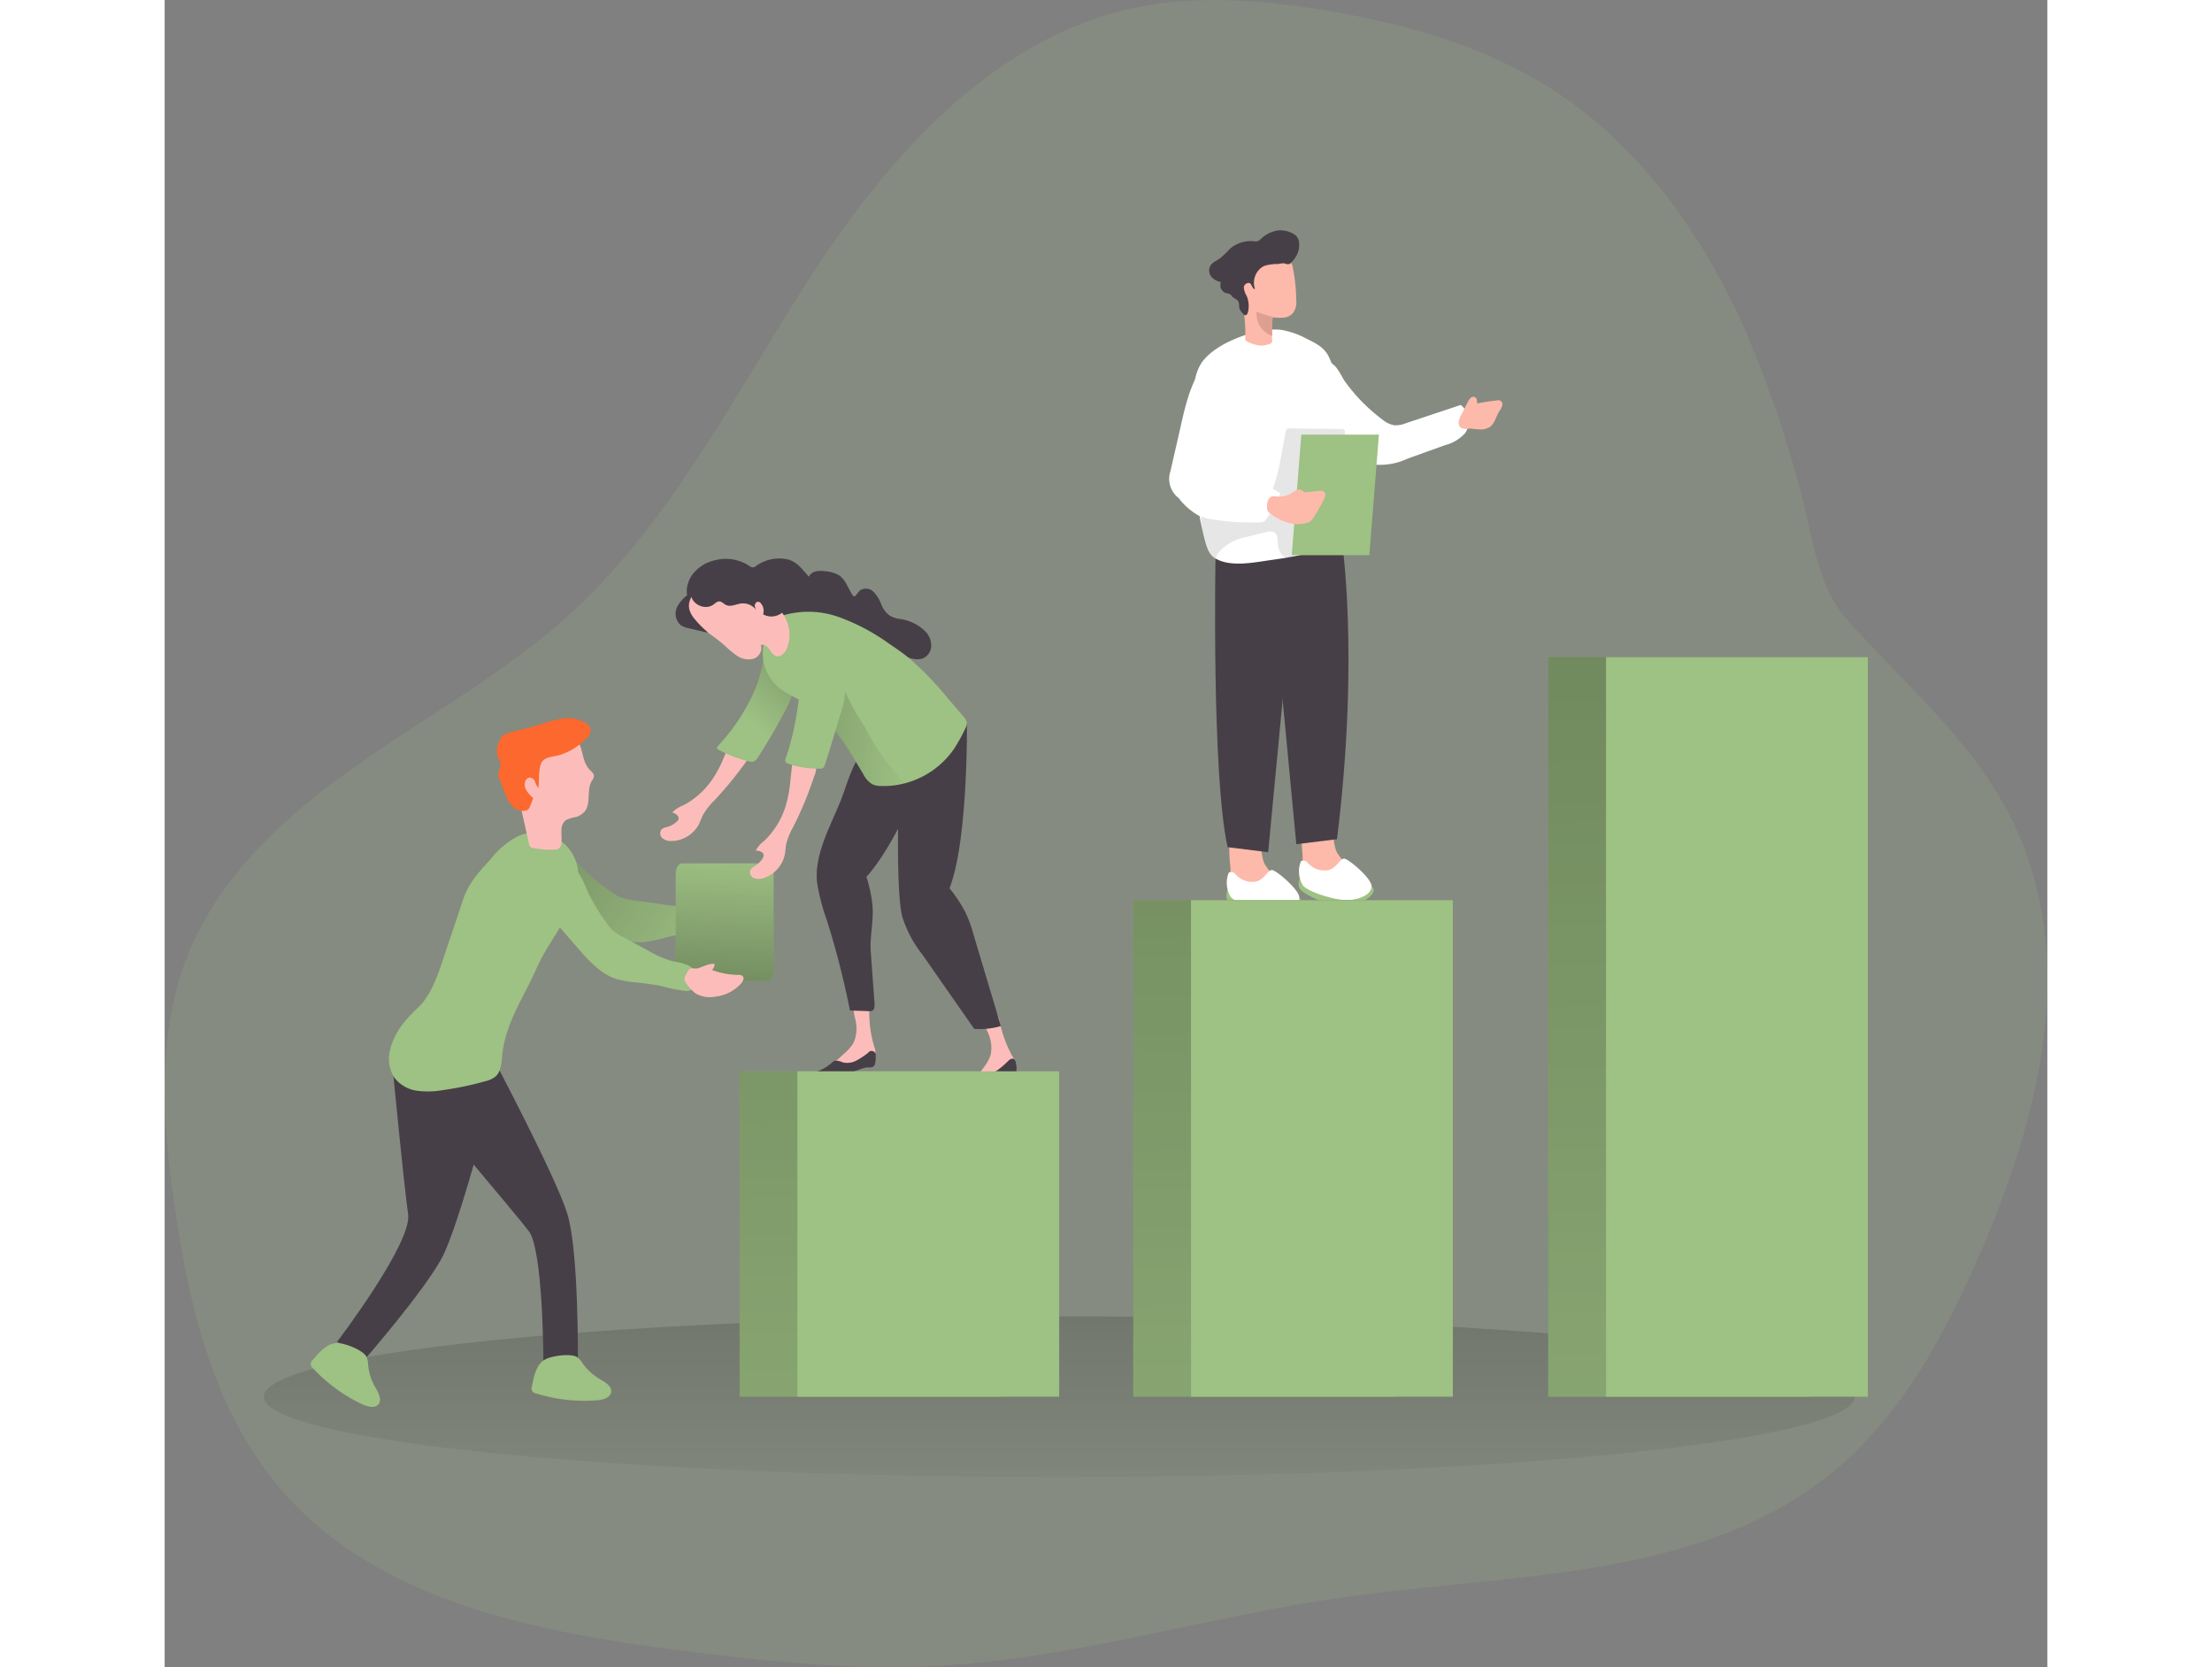 <svg id="Layer_1" data-name="Layer 1" xmlns="http://www.w3.org/2000/svg" xmlns:xlink="http://www.w3.org/1999/xlink" viewBox="0 0 352.84 312.45" width="406" height="306" class="illustration styles_illustrationTablet__1DWOa"><rect x="0" y="0" width="352.84" height="312.45" fill="#808080" stroke="none"/><defs><linearGradient id="linear-gradient" x1="198.41" y1="159.75" x2="198.41" y2="43.74" gradientTransform="matrix(1, 0, 0, -1, -30.76, 331.41)" gradientUnits="userSpaceOnUse"><stop offset="0.01"></stop><stop offset="0.08" stop-opacity="0.69"></stop><stop offset="0.21" stop-opacity="0.32"></stop><stop offset="1" stop-opacity="0"></stop></linearGradient><linearGradient id="linear-gradient-2" x1="311.25" y1="322.31" x2="318.47" y2="-73.14" xlink:href="#linear-gradient"></linearGradient><linearGradient id="linear-gradient-3" x1="233.34" y1="307.51" x2="240.17" y2="-66.93" xlink:href="#linear-gradient"></linearGradient><linearGradient id="linear-gradient-4" x1="159.34" y1="303.87" x2="166.1" y2="-66.84" xlink:href="#linear-gradient"></linearGradient><linearGradient id="linear-gradient-5" x1="77.7" y1="186.2" x2="135.67" y2="151.32" gradientTransform="matrix(1, 0, 0, -1, 0, 352)" xlink:href="#linear-gradient"></linearGradient><linearGradient id="linear-gradient-6" x1="134.62" y1="135.31" x2="136.3" y2="171.15" gradientTransform="matrix(1, 0, 0, -1, 0, 352)" xlink:href="#linear-gradient"></linearGradient><linearGradient id="linear-gradient-7" x1="160.04" y1="219.09" x2="140.08" y2="196.68" gradientTransform="matrix(1, 0, 0, -1, 0, 352)" xlink:href="#linear-gradient"></linearGradient><linearGradient id="linear-gradient-8" x1="126.68" y1="196.07" x2="170.98" y2="193.69" gradientTransform="matrix(1, 0, 0, -1, 0, 352)" xlink:href="#linear-gradient"></linearGradient></defs><title>12</title><path d="M326.84,82.18c-7.94-17.82-19.75-34.43-36.17-44.94C277.73,29,262.56,24.81,247.39,22.39c-11.55-1.85-23.45-2.75-34.89-.33-26,5.51-45.47,27.07-60,49.33s-26.5,46.83-46.22,64.66c-12,10.84-26.34,18.67-39.56,28S40.94,184.75,35,199.79c-5.78,14.63-4.66,31-2.42,46.58,2.72,19,7.35,38.54,19.78,53.13,18.21,21.38,48.49,27.09,76.36,30.57,15.12,1.88,30.34,3.51,45.56,2.81,26.3-1.22,51.77-9.34,77.85-13,31.76-4.44,67.06-3.23,91.7-23.76,12.46-10.38,20.42-25.15,26.9-40,10.22-23.44,17.54-50.12,9.36-74.33-6.52-19.3-21-30.46-33.9-44.95-5.8-6.49-6.43-15.2-8.66-23.47A212.9,212.9,0,0,0,326.84,82.18Z" transform="translate(-30.76 -20.59)" fill="#9EC184" opacity="0.18" style="isolation: isolate;"></path><ellipse cx="167.65" cy="261.75" rx="149.06" ry="15.06" fill="url(#linear-gradient)"></ellipse><path d="M259.08,99.29a4.68,4.68,0,0,0,2.15,1,5,5,0,0,0,2.13-.38l10.3-3.43a3.92,3.92,0,0,1,.85,5.25,7.61,7.61,0,0,1-3.78,2.29l-7.07,2.54a12.08,12.08,0,0,1-10.42-.07c-2.11-.7-4.42-1.57-5.43-3.55s-.28-4.61-.58-6.93c-.2-1.51-.87-3-.83-4.48,0-1.3,1.06-3.26,2.62-3,1.34.23,2.23,2.56,2.94,3.54A32.73,32.73,0,0,0,259.08,99.29Z" transform="translate(-30.76 -20.59)" fill="#fff"></path><path d="M275,95.92a2.45,2.45,0,0,1,.49-.74.76.76,0,0,1,.82-.17.83.83,0,0,1,.39.81.45.45,0,0,0,.07.31.36.36,0,0,0,.32,0c1.18-.22,2.36-.4,3.55-.52a1.41,1.41,0,0,1,.29,0,.78.78,0,0,1,.51,1h0a3.78,3.78,0,0,1-.57,1.09c-.61,1-.83,2.3-1.8,2.94a3.18,3.18,0,0,1-2,.41c-.68,0-1.35-.16-2-.13a2.13,2.13,0,0,1-1.34-.14,1.17,1.17,0,0,1-.46-1,3.79,3.79,0,0,1,.64-1.71C274.25,97.37,274.6,96.65,275,95.92Z" transform="translate(-30.76 -20.59)" fill="#fdb9a9"></path><path d="M246.21,173.5c3.95-.89,3.18,4.71,4.22,6.78a11.22,11.22,0,0,0,2.43,2.8,5,5,0,0,1,1.78,3.18,1.21,1.21,0,0,1-.14.67,1.29,1.29,0,0,1-.78.48,9.17,9.17,0,0,1-6.76-.67,5.41,5.41,0,0,1-2.32-2.15,7.61,7.61,0,0,1-.6-3.19C244,179.07,242.92,174.24,246.21,173.5Z" transform="translate(-30.76 -20.59)" fill="#fdb9a9"></path><path d="M249.7,185s11.24.48,6.48,4-11.86-.86-12.55-1.67-.13-2.18-.13-2.18Z" transform="translate(-30.76 -20.59)" fill="#9EC184"></path><path d="M244.12,186.57c1,1.22,6.28,2.86,8.61,2.7s4.43-1.26,4.2-2.77-4.35-5-5.13-5-1.39,1.8-3,2.17a4.16,4.16,0,0,1-3.8-1.36,1,1,0,0,0-1.28-.33A5,5,0,0,0,244.12,186.57Z" transform="translate(-30.76 -20.59)" fill="#fff"></path><path d="M232.67,175.71c4-.91,3.18,4.68,4.22,6.76a10.89,10.89,0,0,0,2.44,2.8,5,5,0,0,1,1.77,3.18,1.12,1.12,0,0,1-.14.67,1.23,1.23,0,0,1-.78.47,9.12,9.12,0,0,1-6.76-.66,5.41,5.41,0,0,1-2.32-2.15,7.45,7.45,0,0,1-.59-3.19C230.42,181.23,229.38,176.41,232.67,175.71Z" transform="translate(-30.76 -20.59)" fill="#fdb9a9"></path><path d="M236.17,187.18s11.23.47,6.47,4-11.86-.86-12.55-1.66-.13-2.19-.13-2.19Z" transform="translate(-30.76 -20.59)" fill="#9EC184"></path><path d="M230.58,188.71c1,1.23,6.28,2.86,8.61,2.7s4.43-1.26,4.2-2.77-4.35-5-5.12-5-1.4,1.8-3,2.17a4.16,4.16,0,0,1-3.8-1.36,1,1,0,0,0-1.27-.33A5,5,0,0,0,230.58,188.71Z" transform="translate(-30.76 -20.59)" fill="#fff"></path><path d="M242.85,124.77l-5.28,55.53-7.6-.94c-3-13.55-2.27-54.09-2.27-54.09Z" transform="translate(-30.76 -20.59)" fill="#473f47"></path><path d="M237.57,123.27l5.28,55.53,7.62-.94c4.35-35.14.77-57,.77-57Z" transform="translate(-30.76 -20.59)" fill="#473f47"></path><path d="M250.57,103.18c.09-1,.36-2,.47-3.06a22.92,22.92,0,0,0-.12-6.3,24,24,0,0,0-2-6.41c-.88-1.77-2.47-2.52-4.25-3.39a15,15,0,0,0-4.79-1.63,12,12,0,0,0-3.54.2c-3.58.68-8.31,2.53-10.76,5.36-1.84,2.12-2,5.16-2.11,8q-.12,5.82.24,11.63c0,.57.07,1.13.11,1.69A63,63,0,0,0,225.73,122c.38,1.29.78,2.58,2,3.27,2.81,1.63,7.1.74,10.13.31,4-.57,8.15-1.16,11.71-3.11a3.32,3.32,0,0,0,1.7-1.64,4.41,4.41,0,0,0-.34-2.7c-1.21-4-.27-8.14-.27-12.19,0-.73-.09-1.48-.09-2.22A3.24,3.24,0,0,1,250.57,103.18Z" transform="translate(-30.76 -20.59)" fill="#fff"></path><path d="M239.33,121.83a2,2,0,0,0-.31-1.22c-.45-.56-1.32-.44-2-.26l-4.53,1.12c-1.7.42-4.33,2.1-4.77,3.8-1.74-1.22-2.19-3.27-2.51-5.37s-.34-6.19-.72-8.28A13.75,13.75,0,0,0,232,114.2c2.57.06,5.8,0,6.73-2.81,1.07-3.24,1.45-6.64,2.16-10a.68.68,0,0,1,.21-.42.57.57,0,0,1,.4-.09l9.77.11a.84.84,0,0,1,.44.08c.29.17.29.58.24.9a9.86,9.86,0,0,1-3.14,5.72,3.43,3.43,0,0,0-1.47,2.18c-.18,1.22-.13,2.52-.26,3.75a28.5,28.5,0,0,1-1.69,7.62C244,124.77,239.59,127.49,239.33,121.83Z" transform="translate(-30.76 -20.59)" fill="#020202" opacity="0.1" style="isolation: isolate;"></path><polygon points="211.23 104.05 225.77 104.05 227.57 81.45 213.03 81.45 211.23 104.05" fill="#9EC184"></polygon><path d="M242.83,76.81a30.5,30.5,0,0,0-.19-3.18c-.11-1-.25-1.86-.43-2.77a1.89,1.89,0,0,0-.71-1.41,8.91,8.91,0,0,0-4.74-1.3,4.61,4.61,0,0,0-3.46,1.25,4.43,4.43,0,0,0-1,2.53c-.26,2.33.35,4.65.69,7a29,29,0,0,1,.28,5.43,6.41,6.41,0,0,0,2.93,1,4.68,4.68,0,0,0,1.44-.25.72.72,0,0,0,.65-1,5.42,5.42,0,0,1,0-.57h0a17,17,0,0,1,.06-3.19.36.36,0,0,1,.09-.24.41.41,0,0,1,.22,0h.3a8.45,8.45,0,0,0,1.59,0,2.63,2.63,0,0,0,1.65-.83A3.35,3.35,0,0,0,242.83,76.81Z" transform="translate(-30.76 -20.59)" fill="#fdb9a9"></path><path d="M240.68,70c.38.07.7.2,1,0a4.93,4.93,0,0,0,.88-1,4.18,4.18,0,0,0,.82-2.75A2.41,2.41,0,0,0,243,65a2.64,2.64,0,0,0-1-.75,5,5,0,0,0-2.46-.49,5.87,5.87,0,0,0-3.29,1.57,1.86,1.86,0,0,1-.68.46,1.75,1.75,0,0,1-.72,0,6.06,6.06,0,0,0-4.35,1.34,22.63,22.63,0,0,1-2,1.91c-.78.53-1.42.74-1.8,1.41a1.91,1.91,0,0,0,.22,2,3.09,3.09,0,0,0,1.8,1,1.61,1.61,0,0,0,.92,2.08l.08,0a2.35,2.35,0,0,1,.81.27c.17.13.25.34.42.48.41.33.94.45,1.11,1a3.64,3.64,0,0,1,.07.74,1.69,1.69,0,0,0,.42,1c.16.17.44.61.68.65s.44-.23.52-.47a4.83,4.83,0,0,0-.22-3.18,3.6,3.6,0,0,1-.52-1.62c.06-.56.83-1,1.2-.68s.44,1.15.89,1a3.53,3.53,0,0,1,1.71-4.29,8.28,8.28,0,0,1,2.57-.36,7.59,7.59,0,0,1,1.26-.14Z" transform="translate(-30.76 -20.59)" fill="#473f47"></path><path d="M239,80.08A18.1,18.1,0,0,1,235.41,79a4.28,4.28,0,0,0,2.94,4.52h0a17.9,17.9,0,0,1,.07-3.19.34.34,0,0,1,.09-.24.28.28,0,0,1,.22,0H239Z" transform="translate(-30.76 -20.59)" fill="#de9f93"></path><path d="M221,101.26l-1.73,7.58a4.53,4.53,0,0,0,1.54,5.1,12.08,12.08,0,0,0,3.64,3.22,10.55,10.55,0,0,0,3.11.84,44.48,44.48,0,0,0,8.55.47,1.5,1.5,0,0,0,.66-.13,1.36,1.36,0,0,0,.49-.52,29,29,0,0,0,2.58-4.78,26.71,26.71,0,0,0-7.47-3.5,3,3,0,0,1-1.44-.71,2.45,2.45,0,0,1-.52-1.16c-1.12-4.85,1.48-10.25-.61-14.77-1.18-2.57-3.71-5.34-5.57-1.89C222.54,94.15,221.79,97.81,221,101.26Z" transform="translate(-30.76 -20.59)" fill="#fff"></path><path d="M241.82,113.1a6.47,6.47,0,0,1,1-.63,1.17,1.17,0,0,1,1.12,0c.16.11.28.29.46.35a.81.81,0,0,0,.38,0l2.31-.23a1.23,1.23,0,0,1,1.06.23c.3.35.12.88-.08,1.28a36.88,36.88,0,0,1-2,3.51,3,3,0,0,1-.5.62,2.3,2.3,0,0,1-.9.41,6.77,6.77,0,0,1-3.6-.15,10,10,0,0,1-3.18-1.73,1.24,1.24,0,0,1-.36-.36,1.34,1.34,0,0,1-.16-.55c-.11-.89.17-2.34,1.33-2.27A4.64,4.64,0,0,0,241.82,113.1Z" transform="translate(-30.76 -20.59)" fill="#fdb9a9"></path><rect x="259.3" y="123.16" width="49.07" height="138.59" fill="#9EC184"></rect><rect x="181.53" y="168.71" width="49.07" height="93.04" fill="#9EC184"></rect><rect x="107.76" y="200.77" width="49.07" height="60.98" fill="#9EC184"></rect><rect x="259.3" y="123.16" width="49.07" height="138.59" fill="url(#linear-gradient-2)"></rect><rect x="181.53" y="168.71" width="49.07" height="93.04" fill="url(#linear-gradient-3)"></rect><rect x="107.76" y="200.77" width="49.07" height="60.98" fill="url(#linear-gradient-4)"></rect><path d="M98.07,180.73c2.41-2.84,5.74-1.37,8.39.22,1.43.85,2.54,2.4,3.8,3.52A39.66,39.66,0,0,0,115,188.1a7.56,7.56,0,0,0,1.11.63,8.8,8.8,0,0,0,2.38.57l5.46.76a19.09,19.09,0,0,0,5.23.25,9.47,9.47,0,0,1,3-.27c1.45.26,1.79,1.4,1.93,2.67s.27,1.53-.84,2a25.59,25.59,0,0,1-4.61.73c-1.44.26-2.88.55-4.3.92a20.53,20.53,0,0,1-4.1.81c-3.1.15-6-1.38-8.72-2.86l-10.32-5.62C98.5,187.19,95.48,183.8,98.07,180.73Z" transform="translate(-30.76 -20.59)" fill="#9EC184"></path><path d="M98.07,180.73c2.41-2.84,5.74-1.37,8.39.22,1.43.85,2.54,2.4,3.8,3.52A39.66,39.66,0,0,0,115,188.1a7.56,7.56,0,0,0,1.11.63,8.8,8.8,0,0,0,2.38.57l5.46.76a19.09,19.09,0,0,0,5.23.25,9.47,9.47,0,0,1,3-.27c1.45.26,1.79,1.4,1.93,2.67s.27,1.53-.84,2a25.59,25.59,0,0,1-4.61.73c-1.44.26-2.88.55-4.3.92a20.53,20.53,0,0,1-4.1.81c-3.1.15-6-1.38-8.72-2.86l-10.32-5.62C98.5,187.19,95.48,183.8,98.07,180.73Z" transform="translate(-30.76 -20.59)" fill="url(#linear-gradient-5)"></path><path d="M133.7,190c-.35.2-.9.22-1.2.52s-.3,1.08-.36,1.49a1.28,1.28,0,0,0,.11.88,1.34,1.34,0,0,0,.36.31,7.22,7.22,0,0,0,2.5,1.31,5.37,5.37,0,0,0,3.61-.72,7.77,7.77,0,0,0,3.73-4.13c.15-.45.19-1.07-.24-1.29a1.17,1.17,0,0,0-.88.08,14.42,14.42,0,0,1-4.91.86,1.83,1.83,0,0,0,.07-1.26C135.36,188.35,134.67,189.38,133.7,190Z" transform="translate(-30.76 -20.59)" fill="#fcbdba"></path><path d="M144.89,184.39v18c0,1.1-.53,2-1.18,2h-16c-.65,0-1.17-.89-1.17-2v-18c0-1.1.52-2,1.17-2h16C144.36,182.4,144.89,183.29,144.89,184.39Z" transform="translate(-30.76 -20.59)" fill="#9EC184"></path><path d="M144.89,184.39v18c0,1.1-.53,2-1.18,2h-16c-.65,0-1.17-.89-1.17-2v-18c0-1.1.52-2,1.17-2h16C144.36,182.4,144.89,183.29,144.89,184.39Z" transform="translate(-30.76 -20.59)" fill="url(#linear-gradient-6)"></path><path d="M81,229.77s15.28,18,18,21.54,2.74,24.49,2.74,24.49h6.46s.21-20.77-2-27.82-14.09-29.47-14.09-29.47Z" transform="translate(-30.76 -20.59)" fill="#473f47"></path><path d="M73.61,222s2,20.73,2.78,26.14-13.32,23.92-13.32,23.92L68.56,275s10.18-11.71,13.91-18.21,10.91-35.55,10.91-35.55C83.54,216.6,73.61,222,73.61,222Z" transform="translate(-30.76 -20.59)" fill="#473f47"></path><path d="M106.65,191c-1.76,3.89-4.45,7.12-6.16,11-2.41,5.49-5.88,10.29-6.48,16.44-.14,1.4-.2,3-1.27,3.92a4.59,4.59,0,0,1-1.85.85A59.16,59.16,0,0,1,83,224.87a15.83,15.83,0,0,1-5,.13,6.47,6.47,0,0,1-4.25-2.53,6.68,6.68,0,0,1-.66-5.43c.85-3.18,2.86-5.48,5.21-7.67,3-2.83,4.34-8.3,5.66-12.07.93-2.66,1.8-5.34,2.69-8,1.08-3.25,2.84-5.08,5.15-7.63a16,16,0,0,1,5.2-4.38,8.08,8.08,0,0,1,11.3,7.47,13.46,13.46,0,0,1-.64,3.56A19.66,19.66,0,0,1,106.65,191Z" transform="translate(-30.76 -20.59)" fill="#9EC184"></path><path d="M107.76,158.94c-1.89-1.88-5.31-1-7.5-.29a6.9,6.9,0,0,0-1.8.74,5.64,5.64,0,0,0-1.81,2.07,7.65,7.65,0,0,0-1,2.85,8.91,8.91,0,0,0,.44,4A14.84,14.84,0,0,1,97.32,171c.57,2.56,1.15,5.12,1.71,7.69a1.21,1.21,0,0,0,.28.62,1.07,1.07,0,0,0,.52.2,16.29,16.29,0,0,0,4,.31,1.41,1.41,0,0,0,.67-.13,1.49,1.49,0,0,0,.63-1.33c.07-.77-.06-1.54,0-2.31a2.43,2.43,0,0,1,.73-1.7,5.53,5.53,0,0,1,1.94-.63,3.39,3.39,0,0,0,1.71-1.09c1.19-1.55.29-3.94,1.28-5.65a2,2,0,0,0,.42-.95c0-.46-.42-.8-.75-1.13C108.8,163.22,109.32,160.52,107.76,158.94Z" transform="translate(-30.76 -20.59)" fill="#fcbdba"></path><path d="M100.81,168.28a3.42,3.42,0,0,1-.62-1.16,1.2,1.2,0,0,0-1-.82,1,1,0,0,0-.84.69,2.06,2.06,0,0,0,.24,1.79,6.62,6.62,0,0,0,1.25,1.39l-.6,1.51a1.67,1.67,0,0,1-.27.51,1.3,1.3,0,0,1-.61.33,2.74,2.74,0,0,1-2.53-.94,8.1,8.1,0,0,1-1.35-2.46l-1-2.59c-.51-1.25.28-1.73.23-2.9a1.72,1.72,0,0,0-.25-.53,4.16,4.16,0,0,1,0-3.61,2.77,2.77,0,0,1,.86-1.14,3.25,3.25,0,0,1,.93-.42c1.54-.5,3.15-.76,4.7-1.2a49.36,49.36,0,0,1,4.92-1.42,6.57,6.57,0,0,1,4.91.86,1.75,1.75,0,0,1,.85,1.38,2.22,2.22,0,0,1-.71,1.26,11.38,11.38,0,0,1-5.3,3.32c-1,.29-2.62.28-3.21,1.34C100.74,164.69,101,166.91,100.81,168.28Z" transform="translate(-30.76 -20.59)" fill="#fc682d"></path><path d="M100.43,180.92c3.25-1.82,5.85.72,7.78,3.13,1,1.3,1.54,3.15,2.33,4.64a40,40,0,0,0,3.17,5.05,7.7,7.7,0,0,0,.81,1,8.55,8.55,0,0,0,2,1.37l4.84,2.62a19.2,19.2,0,0,0,4.82,2.06,9.29,9.29,0,0,1,2.88.8c1.27.75,1.19,1.93.87,3.17s-.27,1.53-1.47,1.55a28.4,28.4,0,0,1-4.58-.93c-1.42-.26-2.88-.48-4.34-.64a21.31,21.31,0,0,1-4.13-.67c-3-1-5.13-3.4-7.17-5.74l-7.69-8.88C98.57,187.11,96.93,182.88,100.43,180.92Z" transform="translate(-30.76 -20.59)" fill="#9EC184"></path><path d="M130.56,202.08c-.4.06-.93-.12-1.31.06s-.66.91-.86,1.28a1.22,1.22,0,0,0-.2.85,1.41,1.41,0,0,0,.22.42,7.3,7.3,0,0,0,1.89,2.1,5.34,5.34,0,0,0,3.63.59,7.7,7.7,0,0,0,4.94-2.56c.3-.37.55-.94.23-1.29a1.14,1.14,0,0,0-.85-.24,14.43,14.43,0,0,1-4.91-.91,1.84,1.84,0,0,0,.51-1.15C132.69,201.1,131.68,201.82,130.56,202.08Z" transform="translate(-30.76 -20.59)" fill="#fcbdba"></path><path d="M63.09,272.29c1.41,0,4.81,1.29,5.5,2.57a3.83,3.83,0,0,1,.3,1.5,10.41,10.41,0,0,0,1.37,4.27c.56,1,1.27,2.26.6,3.1s-2,.52-3,.07a30.54,30.54,0,0,1-9.33-6.8.77.77,0,0,1-.22-.22,1,1,0,0,1,.22-1.34C59.67,274.11,61.22,272.28,63.09,272.29Z" transform="translate(-30.76 -20.59)" fill="#9EC184"></path><path d="M102,275.4c1.23-.71,4.84-1.24,6.07-.47a3.68,3.68,0,0,1,1,1.15,10.76,10.76,0,0,0,3.3,3c1,.56,2.23,1.32,2.07,2.39s-1.49,1.45-2.56,1.54a30.31,30.31,0,0,1-11.51-1.28,1,1,0,0,1-.33-.09.94.94,0,0,1-.43-1.26h0C99.92,278.69,100.35,276.33,102,275.4Z" transform="translate(-30.76 -20.59)" fill="#9EC184"></path><path d="M129.52,128.47a7.2,7.2,0,0,1,4.25-2.85,8,8,0,0,1,6.45.95,1.35,1.35,0,0,0,.87.35,1.33,1.33,0,0,0,.55-.29,7.48,7.48,0,0,1,5.25-1.32c2.23.27,3.17,1.78,4.6,3.35a1.93,1.93,0,0,1,1.38-1,5.2,5.2,0,0,1,1.76,0,5.8,5.8,0,0,1,2.57.78c1.22.85,1.64,2.43,2.48,3.67a.45.45,0,0,0,.3.24.47.47,0,0,0,.31-.16,8.55,8.55,0,0,1,.76-.93,2,2,0,0,1,2.54.22,6.79,6.79,0,0,1,1.46,2.34A4.75,4.75,0,0,0,166.7,136a5.32,5.32,0,0,0,1.86.59,8.31,8.31,0,0,1,4.94,2.52,3.86,3.86,0,0,1,.93,2.51,2.63,2.63,0,0,1-1.33,2.24c-1.9,1-4.22-1-6.28-.43s-5.29-.05-7.44-.83c-1.74-.64-3.59-1.48-5.37-1a6.1,6.1,0,0,1-1.72.47,3.33,3.33,0,0,1-1.27-.34,12.6,12.6,0,0,1-3.39-1.91c-1.94-1.64-3-4.26-5.29-5.43a5.26,5.26,0,0,0-4.27-.24c-.58.23-1.11.56-1.7.77a6.5,6.5,0,0,1-2.14.36,6.18,6.18,0,0,1-4.89-1.77C128.16,132.15,128.57,129.9,129.52,128.47Z" transform="translate(-30.76 -20.59)" fill="#473f47"></path><path d="M127,134a2.89,2.89,0,0,0,.45,3.73,4.12,4.12,0,0,0,1.61.62l3.41.81-1.27-3.46a3,3,0,0,1-.23-2,2.13,2.13,0,0,1,1.78-1.24,21.67,21.67,0,0,1,2.28,0,.62.62,0,0,0,.55-.24c.11-.24-.12-.51-.34-.67C132.52,129.62,128.57,131.36,127,134Z" transform="translate(-30.76 -20.59)" fill="#473f47"></path><path d="M160.32,212.26a6.48,6.48,0,0,1-.35,3.51c-.71,1.55-2.26,2.51-3.44,3.74a1.12,1.12,0,0,0-.41.87.81.81,0,0,0,.68.57,2.07,2.07,0,0,0,.92-.15,39.52,39.52,0,0,1,4.22-1.43c.72-.15,1.57-.29,1.9-.94a2.3,2.3,0,0,0-.09-1.67,22.27,22.27,0,0,1-.94-6.28,4.11,4.11,0,0,0-.19-1.56,1.44,1.44,0,0,0-1.92-.69,1.38,1.38,0,0,0-.53.43C159.51,209.57,160.2,211.27,160.32,212.26Z" transform="translate(-30.76 -20.59)" fill="#fcbdba"></path><path d="M185.24,214.57a6.47,6.47,0,0,1,.36,3.51c-.38,1.67-1.71,2.91-2.62,4.36a1.13,1.13,0,0,0-.22.94.77.77,0,0,0,.78.41,2.1,2.1,0,0,0,.87-.33,38.81,38.81,0,0,1,3.84-2.24c.68-.3,1.49-.61,1.68-1.32a2.32,2.32,0,0,0-.43-1.61,22.5,22.5,0,0,1-2.19-6,4.17,4.17,0,0,0-.5-1.49,1.44,1.44,0,0,0-2-.29,1.48,1.48,0,0,0-.43.53C183.9,212.11,184.92,213.63,185.24,214.57Z" transform="translate(-30.76 -20.59)" fill="#fcbdba"></path><path d="M176.61,157.33s-7.76,20.47-14.33,27.58a26.12,26.12,0,0,1,1.13,5.32c.27,3-.53,5.79-.32,8.71l.72,9.79c0,.45,0,1-.34,1.23a1.31,1.31,0,0,1-.78.13l-3.5-.13a155.07,155.07,0,0,0-4.36-17,38.75,38.75,0,0,1-1.78-6.87c-.64-5.14,2.42-10.54,4.31-15.21,1.15-2.82,2.14-6.87,4.1-9.26,1.64-2,4.63-1.94,7.19-2.28a17,17,0,0,0,5.53-1.71A2.63,2.63,0,0,1,176.61,157.33Z" transform="translate(-30.76 -20.59)" fill="#473f47"></path><path d="M181.11,156.16s.26,21.89-3.26,30.9a27.44,27.44,0,0,1,3,4.54,25.52,25.52,0,0,1,1.51,4.16l5.12,17.12a14.09,14.09,0,0,1-5,.53l-9.69-13.89a22.23,22.23,0,0,1-3.82-7.23c-1.26-5.21-.68-25.44-.32-26.54.79-2.46,3.6-3.49,5.86-4.75a17.17,17.17,0,0,0,4.52-3.61C179.61,156.7,180.19,156.09,181.11,156.16Z" transform="translate(-30.76 -20.59)" fill="#473f47"></path><path d="M147.38,170.78a15.19,15.19,0,0,1-4.19,7.34,5.87,5.87,0,0,0-1.66,1.88c.65,0,1.51.26,1.49.91a1.18,1.18,0,0,1-.2.54,4.49,4.49,0,0,1-1.45,1.46,2.3,2.3,0,0,0-.8.65,1.2,1.2,0,0,0,.59,1.58,2.54,2.54,0,0,0,1.84,0,5.9,5.9,0,0,0,4-4.48c.11-.61.13-1.23.24-1.84a12.25,12.25,0,0,1,1.31-3.23,68.15,68.15,0,0,0,3.94-9.52,3.64,3.64,0,0,0,.11-2.91c-.86-1.53-3.73-2.28-4.1-.11C148.06,165.65,148.07,168.23,147.38,170.78Z" transform="translate(-30.76 -20.59)" fill="#fcbdba"></path><path d="M134.05,165.62A15.21,15.21,0,0,1,128,171.5a5.93,5.93,0,0,0-2.11,1.34c.61.2,1.37.67,1.17,1.29a1.11,1.11,0,0,1-.34.46,4.77,4.77,0,0,1-1.8,1,2.25,2.25,0,0,0-1,.4,1.19,1.19,0,0,0,.12,1.67,2.44,2.44,0,0,0,1.76.54,5.9,5.9,0,0,0,5.1-3.18c.27-.55.46-1.14.74-1.69a12.69,12.69,0,0,1,2.15-2.74,69.75,69.75,0,0,0,6.46-8,3.69,3.69,0,0,0,.91-2.77c-.39-1.71-2.94-3.23-3.9-1.25C136.14,160.88,135.43,163.36,134.05,165.62Z" transform="translate(-30.76 -20.59)" fill="#fcbdba"></path><path d="M141.76,148.92a35.65,35.65,0,0,1-7.26,11.41c-.13.15-.28.35-.21.54a.55.55,0,0,0,.29.25,23.42,23.42,0,0,0,5.72,2.17,1.75,1.75,0,0,0,.72.06,1.68,1.68,0,0,0,.95-.86q2.53-3.9,4.69-8a18.51,18.51,0,0,0,2.51-7.53,6.41,6.41,0,0,0-.94-3.89c-.85-1.25-3.57-2.67-4.69-1a9.1,9.1,0,0,0-.71,3A31.27,31.27,0,0,1,141.76,148.92Z" transform="translate(-30.76 -20.59)" fill="#9EC184"></path><path d="M141.76,148.92a35.65,35.65,0,0,1-7.26,11.41c-.13.15-.28.35-.21.54a.55.55,0,0,0,.29.25,23.42,23.42,0,0,0,5.72,2.17,1.75,1.75,0,0,0,.72.06,1.68,1.68,0,0,0,.95-.86q2.53-3.9,4.69-8a18.51,18.51,0,0,0,2.51-7.53,6.41,6.41,0,0,0-.94-3.89c-.85-1.25-3.57-2.67-4.69-1a9.1,9.1,0,0,0-.71,3A31.27,31.27,0,0,1,141.76,148.92Z" transform="translate(-30.76 -20.59)" fill="url(#linear-gradient-7)"></path><path d="M181.11,156.16a2.35,2.35,0,0,1-.32,1,30.17,30.17,0,0,1-2.17,3.89,16.14,16.14,0,0,1-9.11,6.33,15.52,15.52,0,0,1-4.5.51,3.89,3.89,0,0,1-1.61-.32,4.43,4.43,0,0,1-1.67-1.84c-2.23-3.71-4.41-7.63-7.44-10.63a17.84,17.84,0,0,0-3.42-2.7c-1.79-1.09-3.81-1.83-5.35-3.24a8.52,8.52,0,0,1-2.66-6.61c.13-2.7,1.54-6,4.29-6.77a17,17,0,0,1,9.77.38,38.53,38.53,0,0,1,9.72,5.14c1.22.82,2.42,1.65,3.56,2.57a60.82,60.82,0,0,1,7.32,7.56l2.87,3.34A2.27,2.27,0,0,1,181.11,156.16Z" transform="translate(-30.76 -20.59)" fill="#9EC184"></path><path d="M169.51,167.38a15.52,15.52,0,0,1-4.5.51,3.89,3.89,0,0,1-1.61-.32,4.43,4.43,0,0,1-1.67-1.84c-2.23-3.71-4.41-7.63-7.44-10.63.13-.72.33-1.43.53-2.13.45-1.61.76-4.36,2.35-5.32a58.47,58.47,0,0,0,2.57,5.5c.93,1.78,2.2,3.43,3.08,5.22a36.43,36.43,0,0,0,6.25,8.45A4,4,0,0,1,169.51,167.38Z" transform="translate(-30.76 -20.59)" fill="url(#linear-gradient-8)"></path><path d="M147.13,162.73a.88.88,0,0,0,0,.64.81.81,0,0,0,.5.35,16.37,16.37,0,0,0,5.93.92.94.94,0,0,0,.59-.14,1,1,0,0,0,.35-.6c1-3.07,1.91-6.14,2.83-9.22a18.78,18.78,0,0,0,1.08-5.8,17.94,17.94,0,0,0-1-4.92c-1.52-4.82-6.49-3.86-7,.79C149.69,151,149.25,156.78,147.13,162.73Z" transform="translate(-30.76 -20.59)" fill="#9EC184"></path><path d="M164,218.57a.79.79,0,0,0-1.42-.66,14.76,14.76,0,0,1-2.21,1.45,3.62,3.62,0,0,1-2.56.32,2.58,2.58,0,0,0-1.47-.28,2,2,0,0,0-.62.42,8.19,8.19,0,0,1-2.19,1.38,2.15,2.15,0,0,0-.91.56.46.46,0,0,0-.13.29c0,.27.34.39.6.43,2.84.4,5.65-.66,8.35-1.61a3.4,3.4,0,0,1,.94-.23c.48,0,1.09.08,1.4-.39A3.44,3.44,0,0,0,164,218.57Z" transform="translate(-30.76 -20.59)" fill="#473f47"></path><path d="M190.3,219.91a1,1,0,0,0-.46-.87c-.36-.15-.75.13-1,.39a16.35,16.35,0,0,1-2,1.72,3.66,3.66,0,0,1-2.51.63,2.54,2.54,0,0,0-1.49-.09,1.76,1.76,0,0,0-.56.49,8.3,8.3,0,0,1-2,1.64,2.19,2.19,0,0,0-.84.67.49.49,0,0,0-.09.31c0,.26.38.34.65.34,2.86.05,5.52-1.35,8.08-2.63a3.34,3.34,0,0,1,.91-.34c.47-.09,1.09-.06,1.34-.56A3.49,3.49,0,0,0,190.3,219.91Z" transform="translate(-30.76 -20.59)" fill="#473f47"></path><path d="M133.78,140c.58.45,1.17.9,1.73,1.38a20.82,20.82,0,0,0,2.5,2.09,3.72,3.72,0,0,0,3.1.57,2.12,2.12,0,0,0,1.41-2.56c.58-.24,1.2.26,1.56.78s.71,1.14,1.32,1.3c.87.23,1.63-.65,2-1.49a7,7,0,0,0-1.73-7.56c-2.16-2-4.12-4.79-6.88-5.87a7.85,7.85,0,0,0-3-.45,5.68,5.68,0,0,0-2.68.63,7.13,7.13,0,0,0-1.5,1.24c-2,1.94-3.61,3.59-1.82,6.16A17.9,17.9,0,0,0,133.78,140Z" transform="translate(-30.76 -20.59)" fill="#fcbdba"></path><path d="M133.6,133.9c.35-.25.69-.61,1.12-.6s.81.45,1.23.66c.86.43,1.86-.13,2.81-.27a3.16,3.16,0,0,1,3,1.39,2,2,0,0,1-.4-1c0-.38.33-.77.7-.71a.88.88,0,0,1,.44.29,2.17,2.17,0,0,1,.42,2.06,3.2,3.2,0,0,0,3.44-.21,1.4,1.4,0,0,0,.6-1.71c-.58-2.1-2.76-3.24-4.22-4.85a8.87,8.87,0,0,0-1.61-1.63,4.72,4.72,0,0,0-1.58-.59,9.8,9.8,0,0,0-5.5.12c-1.68.61-4.34,2.78-4.64,4.66C129.1,133.63,131.9,135.12,133.6,133.9Z" transform="translate(-30.76 -20.59)" fill="#473f47"></path><rect x="270.13" y="123.16" width="49.07" height="138.59" fill="#9EC184"></rect><rect x="192.35" y="168.71" width="49.07" height="93.04" fill="#9EC184"></rect><rect x="118.58" y="200.77" width="49.07" height="60.98" fill="#9EC184"></rect></svg>
